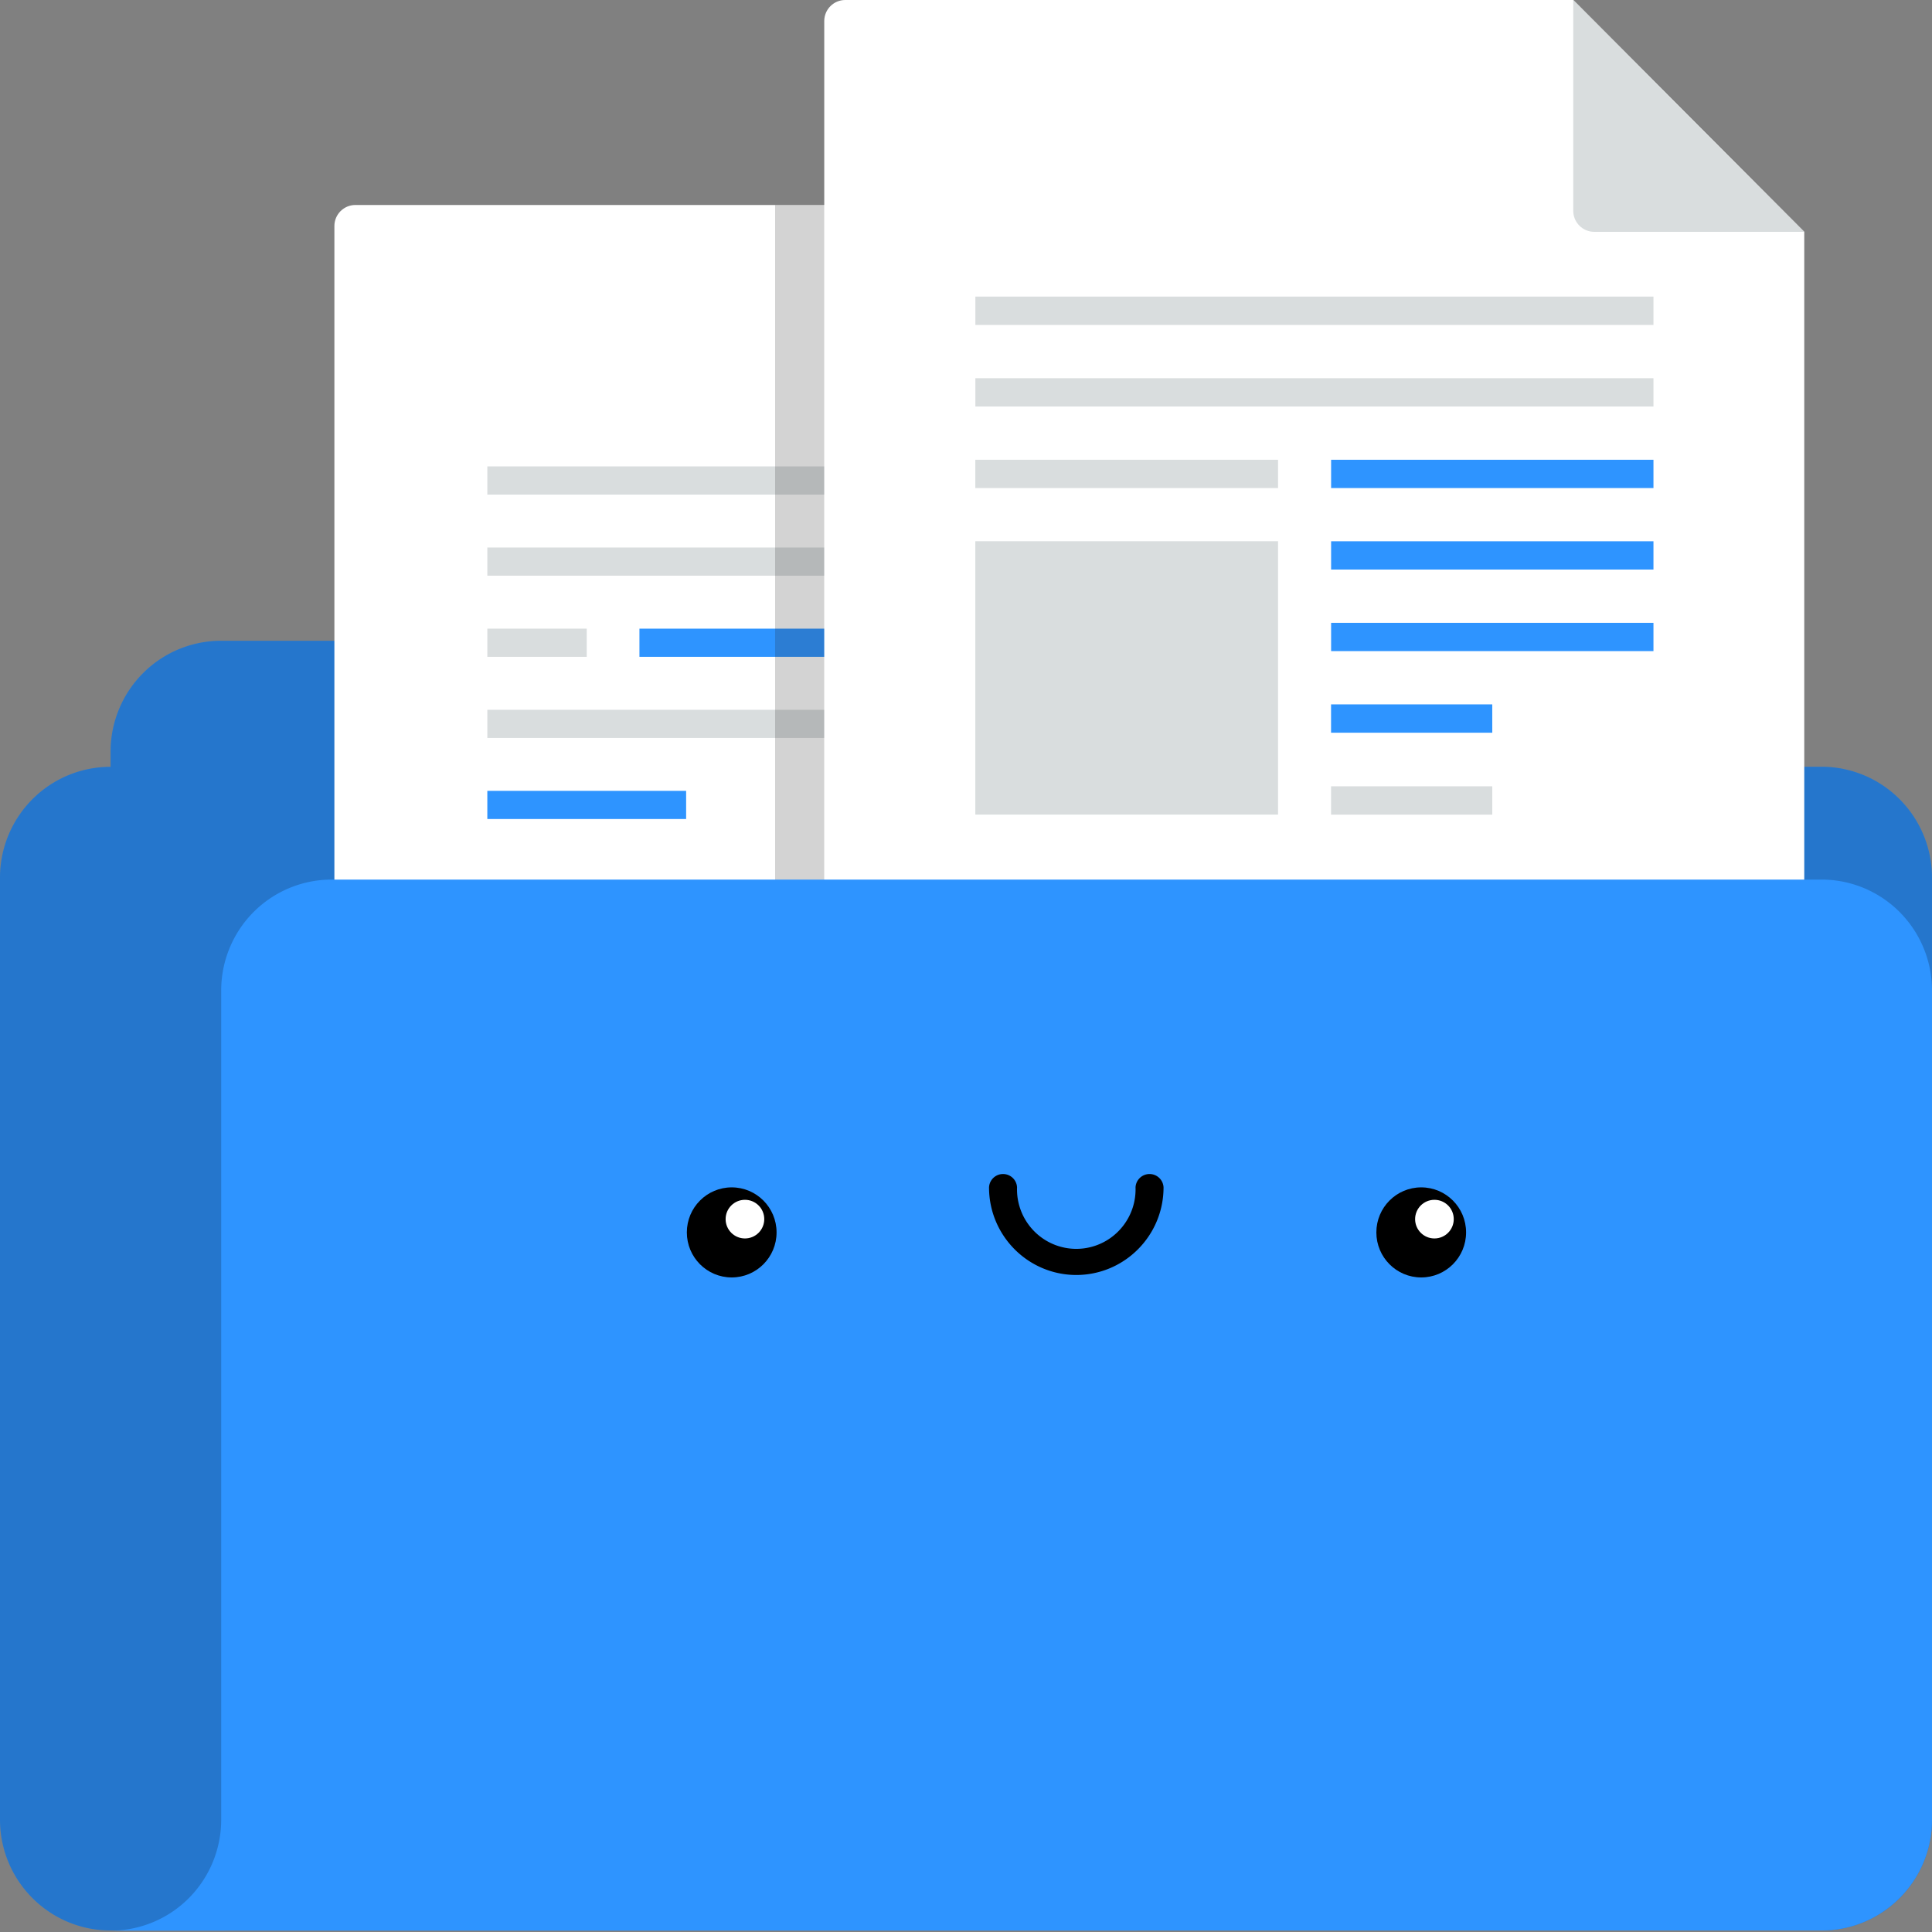 <svg xmlns="http://www.w3.org/2000/svg" xmlns:xlink="http://www.w3.org/1999/xlink" width="100" height="100" viewBox="0 0 100 100">
    <rect x="0" y="0" width="100" height="100" fill="#808080" stroke="none"/>
    <defs>
        <path id="a" d="M94.268 39.687h-69.01v-6.52H11.441a5.707 5.707 0 0 0-4.044 1.682 5.749 5.749 0 0 0-1.673 4.06v.782a5.707 5.707 0 0 0-4.045 1.675A5.749 5.749 0 0 0 0 45.422v48.76c0 3.169 2.56 5.738 5.717 5.738h88.551a5.703 5.703 0 0 0 4.053-1.674A5.745 5.745 0 0 0 100 94.182v-48.76a5.749 5.749 0 0 0-1.681-4.06 5.707 5.707 0 0 0-4.05-1.675z"/>
    </defs>
    <g fill="none" fill-rule="nonzero">
        <g fill-rule="evenodd">
            <use fill="#2E94FF" xlink:href="#a"/>
            <use fill="#000" fill-opacity=".2" xlink:href="#a"/>
        </g>
        <path fill="#FFF" d="M68.033 82.59H17.308V11.701c0-.603.487-1.091 1.087-1.091h49.638v71.978z"/>
        <path fill="#D9DDDE" d="M52.242 25.6H25.224v-1.458h27.018zM52.242 29.797H25.224v-1.458h27.018zM30.37 33.997h-5.146v-1.458h5.145z"/>
        <path fill="#2E94FF" d="M42.753 33.997h-9.656v-1.458h9.656z"/>
        <path fill="#D9DDDE" d="M52.242 38.197H25.224v-1.458h27.018z"/>
        <path fill="#2E94FF" d="M35.514 42.392h-10.29v-1.458h10.29z"/>
        <path fill="#242424" d="M40.12 10.611h2.558v45.116H40.12z" opacity=".2"/>
        <path fill="#FFF" d="M93.388 71.978H42.663V1.091C42.663.488 43.15 0 43.75 0h37.681l5.971 5.993L93.388 12v59.978z"/>
        <path fill="#2E94FF" d="M5.725 99.93a5.714 5.714 0 0 0 4.049-1.683 5.756 5.756 0 0 0 1.675-4.065v-42.91a5.749 5.749 0 0 1 1.672-4.061 5.707 5.707 0 0 1 4.046-1.684h77.101c1.52-.004 2.98.6 4.055 1.678A5.749 5.749 0 0 1 100 51.273v42.909c0 3.169-2.56 5.738-5.717 5.738l-88.558.01z"/>
        <ellipse cx="73.562" cy="63.789" fill="#000" rx="2.322" ry="2.331"/>
        <ellipse cx="37.873" cy="63.789" fill="#000" rx="2.322" ry="2.331"/>
        <ellipse cx="74.246" cy="63.102" fill="#FFF" rx="1" ry="1"/>
        <ellipse cx="38.558" cy="63.102" fill="#FFF" rx="1" ry="1"/>
        <path fill="#000" d="M55.71 65.993c-2.496-.002-4.518-2.034-4.518-4.538a.726.726 0 0 1 1.45 0 3.083 3.083 0 0 0 1.502 2.755 3.06 3.06 0 0 0 3.13 0 3.083 3.083 0 0 0 1.501-2.755.726.726 0 0 1 1.45 0c0 2.503-2.02 4.534-4.515 4.538z"/>
        <path fill="#D9DDDE" d="M93.388 12h-10.87c-.6 0-1.087-.488-1.087-1.09V0"/>
        <path fill="#2E94FF" d="M85.583 25.262H68.898v-1.465h16.685zM85.583 29.48H68.898v-1.465h16.685zM85.583 33.702H68.898v-1.465h16.685zM77.24 37.924h-8.345v-1.465h8.344z"/>
        <path fill="#D9DDDE" d="M85.583 16.818H50.485v-1.465h35.098zM77.24 42.164h-8.345v-1.465h8.344zM85.583 21.04H50.485v-1.465h35.098zM66.152 25.262h-15.67v-1.465h15.67zM66.152 42.163h-15.67V28.014h15.67z"/>
    </g>
</svg>

